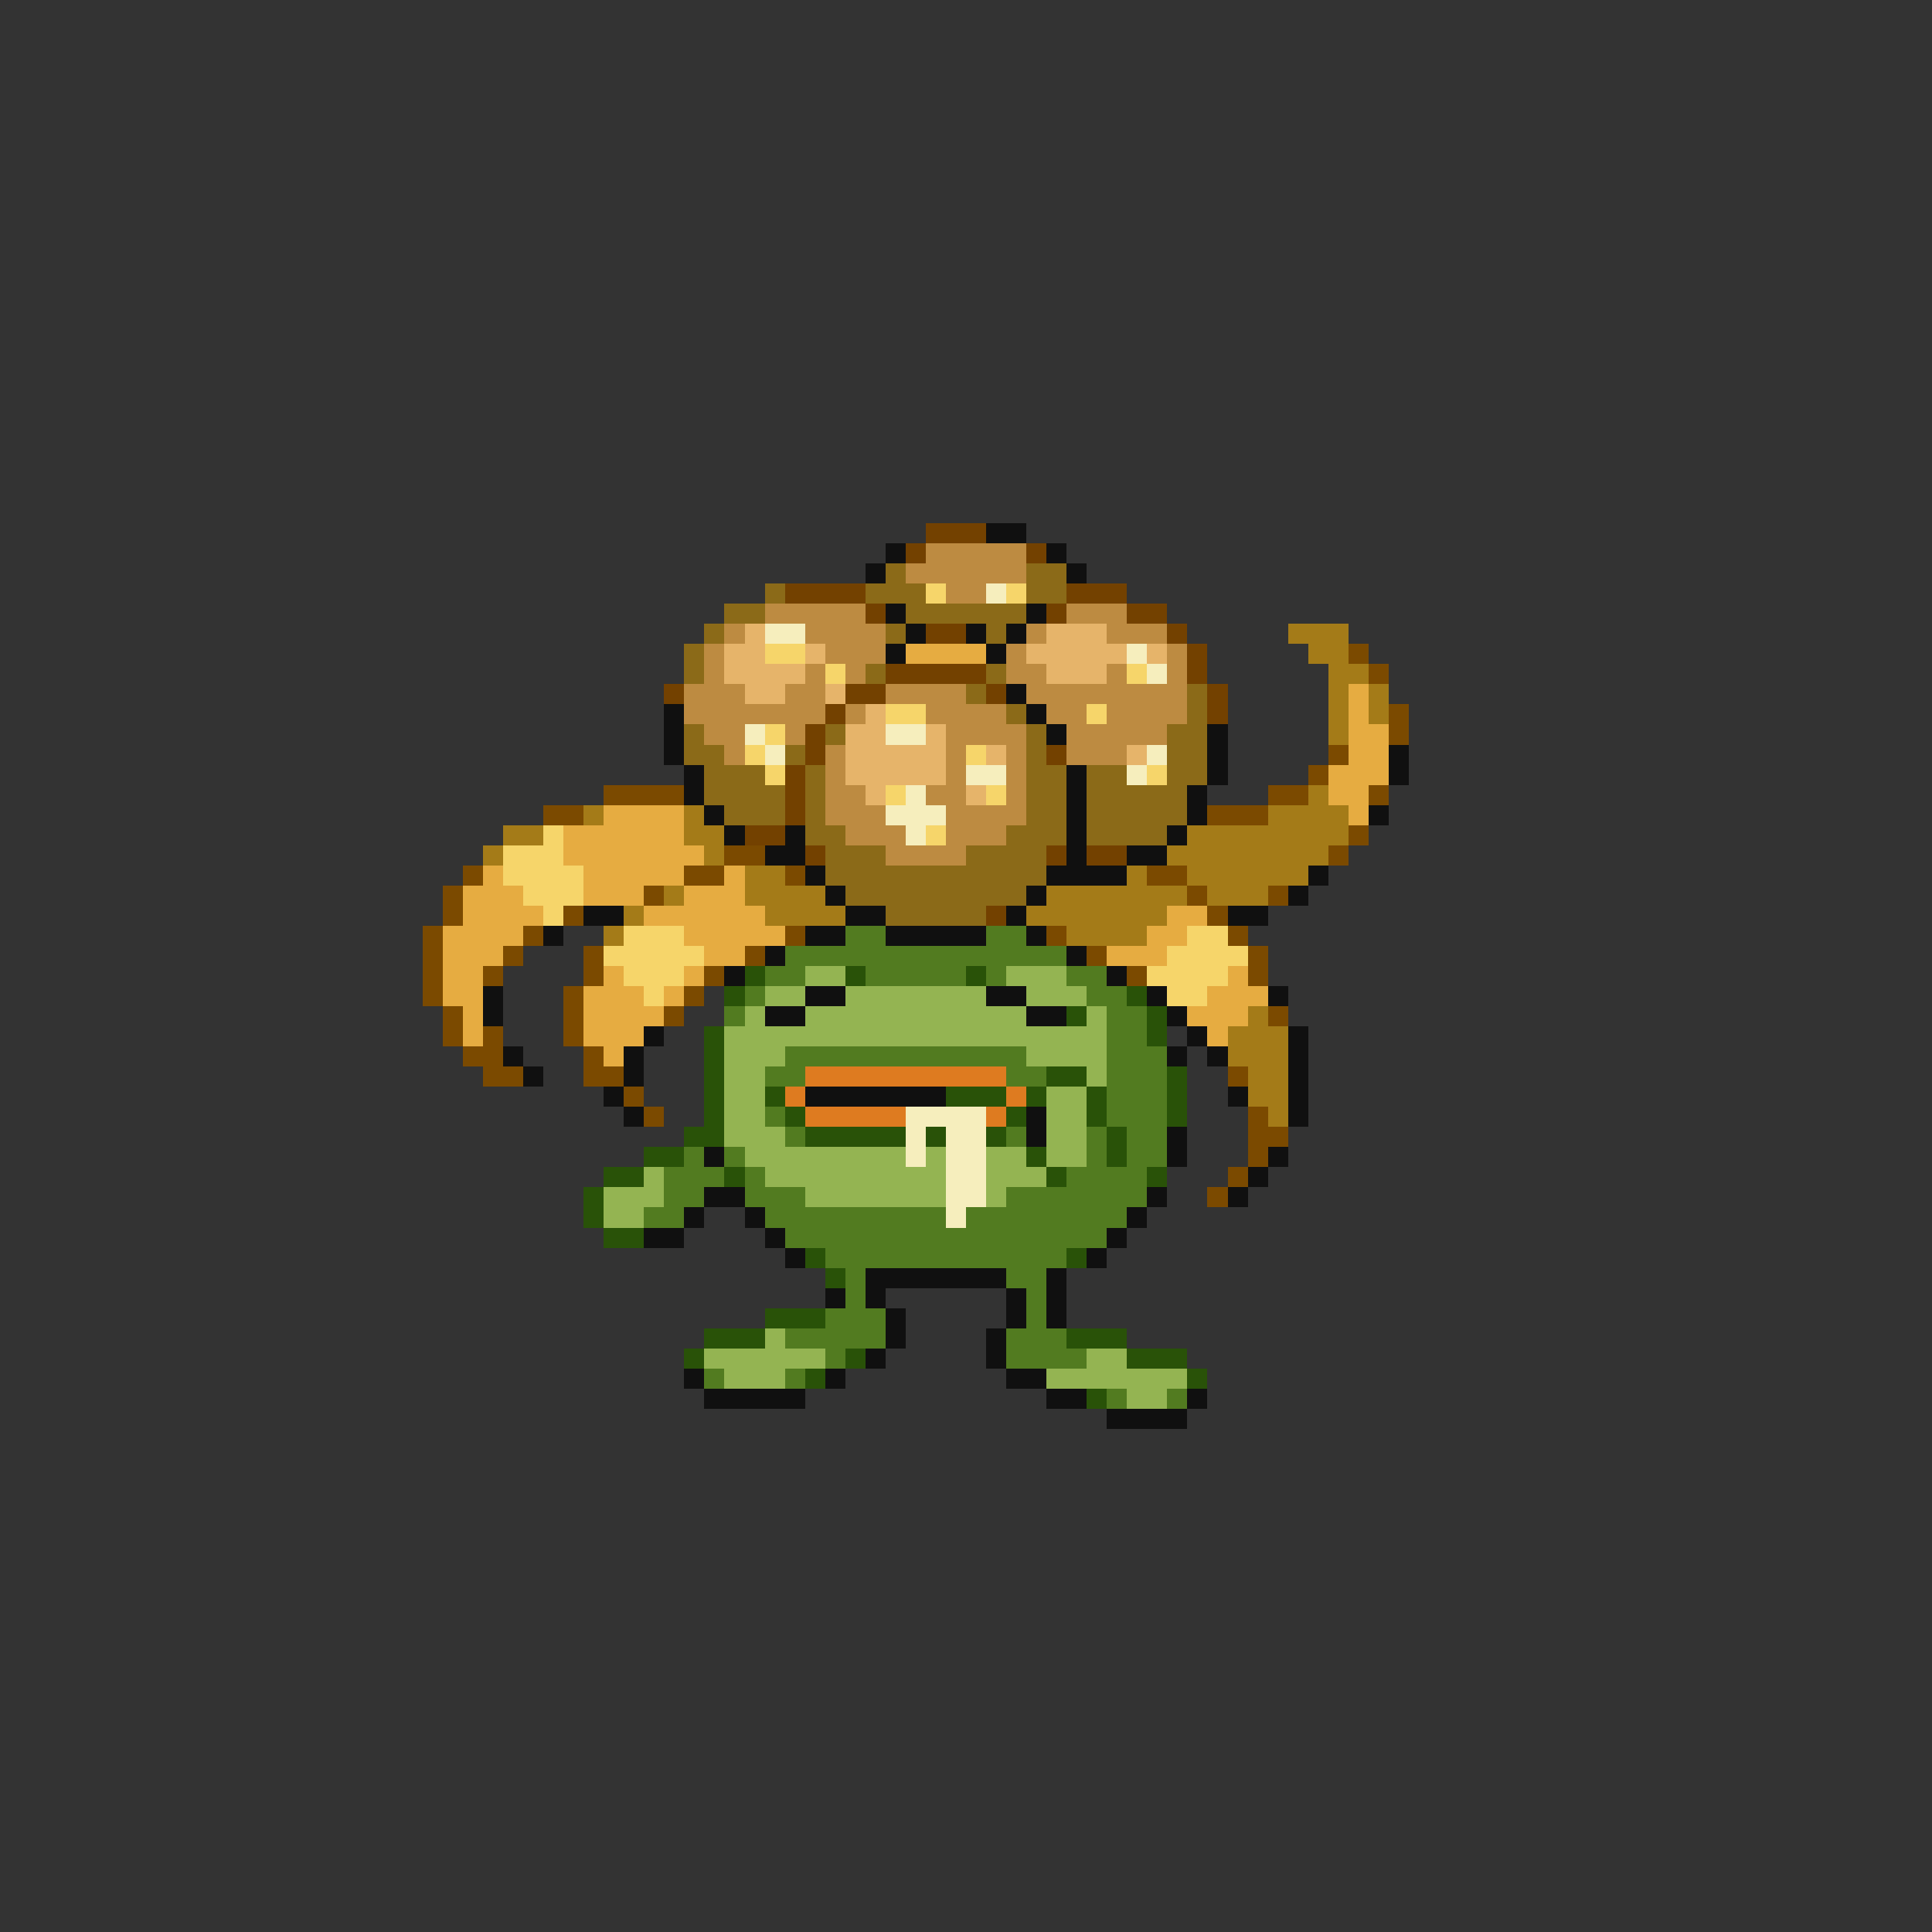 <svg xmlns="http://www.w3.org/2000/svg" viewBox="0 -0.5 96 96" shape-rendering="crispEdges">
<rect x="0" y="-0.5" width="96" height="96" fill="#333333" stroke="none"/>
<path stroke="#734100" d="M46 26h3M45 27h1M51 27h1M39 29h4M53 29h3M43 30h1M52 30h1M56 30h2M46 31h2M58 31h1M59 32h1M44 33h5M59 33h1M33 34h1M42 34h2M49 34h1M60 34h1M41 35h1M60 35h1M40 36h1M40 37h1M52 37h1M39 38h1M39 39h1M39 40h1M37 41h2M40 42h1M52 42h1M54 42h2M49 45h1" />
<path stroke="#101010" d="M49 26h2M44 27h1M52 27h1M43 28h1M53 28h1M44 30h1M51 30h1M45 31h1M48 31h1M50 31h1M44 32h1M49 32h1M50 34h1M33 35h1M51 35h1M33 36h1M52 36h1M60 36h1M33 37h1M60 37h1M69 37h1M34 38h1M53 38h1M60 38h1M69 38h1M34 39h1M53 39h1M59 39h1M35 40h1M53 40h1M59 40h1M68 40h1M36 41h1M39 41h1M53 41h1M58 41h1M38 42h2M53 42h1M56 42h2M40 43h1M52 43h4M65 43h1M41 44h1M51 44h1M64 44h1M29 45h2M42 45h2M50 45h1M61 45h2M27 46h1M40 46h2M44 46h5M51 46h1M38 47h1M53 47h1M36 48h1M55 48h1M24 49h1M40 49h2M49 49h2M57 49h1M63 49h1M24 50h1M38 50h2M51 50h2M58 50h1M32 51h1M59 51h1M64 51h1M25 52h1M31 52h1M58 52h1M60 52h1M64 52h1M26 53h1M31 53h1M64 53h1M30 54h1M40 54h7M61 54h1M64 54h1M31 55h1M51 55h1M64 55h1M51 56h1M58 56h1M35 57h1M58 57h1M63 57h1M62 58h1M35 59h2M57 59h1M61 59h1M34 60h1M37 60h1M56 60h1M32 61h2M38 61h1M55 61h1M39 62h1M54 62h1M43 63h7M52 63h1M41 64h1M43 64h1M50 64h1M52 64h1M44 65h1M50 65h1M52 65h1M44 66h1M49 66h1M43 67h1M49 67h1M34 68h1M41 68h1M50 68h2M35 69h5M52 69h2M59 69h1M55 70h4" />
<path stroke="#bd8b41" d="M46 27h5M45 28h6M47 29h2M38 30h5M53 30h3M36 31h1M40 31h4M51 31h1M55 31h3M35 32h1M41 32h3M50 32h1M58 32h1M35 33h1M40 33h1M42 33h1M50 33h2M55 33h1M58 33h1M34 34h3M39 34h2M44 34h4M51 34h8M34 35h7M42 35h1M46 35h4M52 35h2M55 35h4M35 36h2M39 36h1M47 36h4M53 36h5M36 37h1M41 37h1M47 37h1M50 37h1M53 37h3M41 38h1M47 38h1M50 38h1M41 39h2M46 39h2M50 39h1M41 40h3M47 40h4M42 41h3M47 41h3M44 42h4" />
<path stroke="#8b6a18" d="M44 28h1M51 28h2M38 29h1M43 29h3M51 29h2M36 30h2M45 30h6M35 31h1M44 31h1M49 31h1M34 32h1M34 33h1M43 33h1M49 33h1M48 34h1M59 34h1M50 35h1M59 35h1M34 36h1M41 36h1M51 36h1M58 36h2M34 37h2M39 37h1M51 37h1M58 37h2M35 38h3M40 38h1M51 38h2M54 38h2M58 38h2M35 39h4M40 39h1M51 39h2M54 39h5M36 40h3M40 40h1M51 40h2M54 40h5M40 41h2M50 41h3M54 41h4M41 42h3M48 42h4M41 43h11M42 44h9M44 45h5" />
<path stroke="#f6d56a" d="M46 29h1M50 29h1M38 32h2M41 33h1M56 33h1M44 35h2M54 35h1M38 36h1M37 37h1M48 37h1M38 38h1M57 38h1M44 39h1M49 39h1M27 41h1M46 41h1M25 42h3M25 43h4M26 44h3M27 45h1M31 46h3M59 46h2M30 47h5M58 47h4M31 48h3M57 48h4M32 49h1M58 49h2" />
<path stroke="#f6eebd" d="M49 29h1M38 31h2M56 32h1M57 33h1M37 36h1M44 36h2M38 37h1M57 37h1M48 38h2M56 38h1M45 39h1M44 40h3M45 41h1M45 55h4M45 56h1M47 56h2M45 57h1M47 57h2M47 58h2M47 59h2M47 60h1" />
<path stroke="#e6b46a" d="M37 31h1M52 31h3M36 32h2M40 32h1M51 32h5M57 32h1M36 33h4M52 33h3M37 34h2M41 34h1M43 35h1M42 36h2M46 36h1M42 37h5M49 37h1M56 37h1M42 38h5M43 39h1M48 39h1" />
<path stroke="#a47b18" d="M64 31h3M65 32h2M66 33h2M66 34h1M68 34h1M66 35h1M68 35h1M66 36h1M65 39h1M29 40h1M34 40h1M63 40h4M25 41h2M34 41h2M59 41h8M24 42h1M35 42h1M58 42h8M37 43h2M56 43h1M59 43h6M33 44h1M37 44h4M52 44h7M60 44h3M31 45h1M38 45h4M51 45h7M30 46h1M53 46h4M62 50h1M61 51h3M61 52h3M62 53h2M62 54h2M63 55h1" />
<path stroke="#e6ac41" d="M45 32h4M67 34h1M67 35h1M67 36h2M67 37h2M66 38h3M66 39h2M30 40h4M67 40h1M28 41h6M28 42h7M24 43h1M29 43h5M36 43h1M23 44h3M29 44h3M34 44h3M23 45h4M32 45h6M58 45h2M22 46h4M34 46h5M57 46h2M22 47h3M35 47h2M55 47h3M22 48h2M30 48h1M34 48h1M61 48h1M22 49h2M29 49h3M33 49h1M60 49h3M23 50h1M29 50h4M59 50h3M23 51h1M29 51h3M60 51h1M30 52h1" />
<path stroke="#7b4a00" d="M67 32h1M68 33h1M69 35h1M69 36h1M66 37h1M65 38h1M30 39h4M63 39h2M68 39h1M27 40h2M60 40h3M67 41h1M36 42h2M66 42h1M23 43h1M34 43h2M39 43h1M57 43h2M22 44h1M32 44h1M59 44h1M63 44h1M22 45h1M28 45h1M60 45h1M21 46h1M26 46h1M39 46h1M52 46h1M61 46h1M21 47h1M25 47h1M29 47h1M37 47h1M54 47h1M62 47h1M21 48h1M24 48h1M29 48h1M35 48h1M56 48h1M62 48h1M21 49h1M28 49h1M34 49h1M22 50h1M28 50h1M33 50h1M63 50h1M22 51h1M24 51h1M28 51h1M23 52h2M29 52h1M24 53h2M29 53h2M61 53h1M31 54h1M32 55h1M62 55h1M62 56h2M62 57h1M61 58h1M60 59h1" />
<path stroke="#527b20" d="M42 46h2M49 46h2M39 47h14M38 48h2M43 48h5M49 48h1M53 48h2M37 49h1M54 49h2M36 50h1M55 50h2M55 51h2M39 52h12M55 52h3M38 53h2M50 53h2M55 53h3M55 54h3M38 55h1M55 55h3M39 56h1M50 56h1M54 56h1M56 56h2M34 57h1M36 57h1M54 57h1M56 57h2M33 58h3M37 58h1M53 58h4M33 59h2M37 59h3M50 59h7M32 60h2M38 60h9M48 60h8M39 61h16M41 62h12M42 63h1M50 63h2M42 64h1M51 64h1M41 65h3M51 65h1M39 66h5M50 66h3M41 67h1M50 67h4M35 68h1M39 68h1M55 69h1M58 69h1" />
<path stroke="#295208" d="M37 48h1M42 48h1M48 48h1M36 49h1M56 49h1M53 50h1M57 50h1M35 51h1M57 51h1M35 52h1M35 53h1M52 53h2M58 53h1M35 54h1M38 54h1M47 54h3M51 54h1M54 54h1M58 54h1M35 55h1M39 55h1M50 55h1M54 55h1M58 55h1M34 56h2M40 56h5M46 56h1M49 56h1M55 56h1M32 57h2M51 57h1M55 57h1M30 58h2M36 58h1M52 58h1M57 58h1M29 59h1M29 60h1M30 61h2M40 62h1M53 62h1M41 63h1M38 65h3M35 66h3M53 66h3M34 67h1M42 67h1M56 67h3M40 68h1M59 68h1M54 69h1" />
<path stroke="#94b452" d="M40 48h2M50 48h3M38 49h2M42 49h7M51 49h3M37 50h1M40 50h11M54 50h1M36 51h19M36 52h3M51 52h4M36 53h2M54 53h1M36 54h2M52 54h2M36 55h2M52 55h2M36 56h3M52 56h2M37 57h8M46 57h1M49 57h2M52 57h2M32 58h1M38 58h9M49 58h3M30 59h3M40 59h7M49 59h1M30 60h2M38 66h1M35 67h6M54 67h2M36 68h3M52 68h7M56 69h2" />
<path stroke="#de7b20" d="M40 53h10M39 54h1M50 54h1M40 55h5M49 55h1" />
</svg>